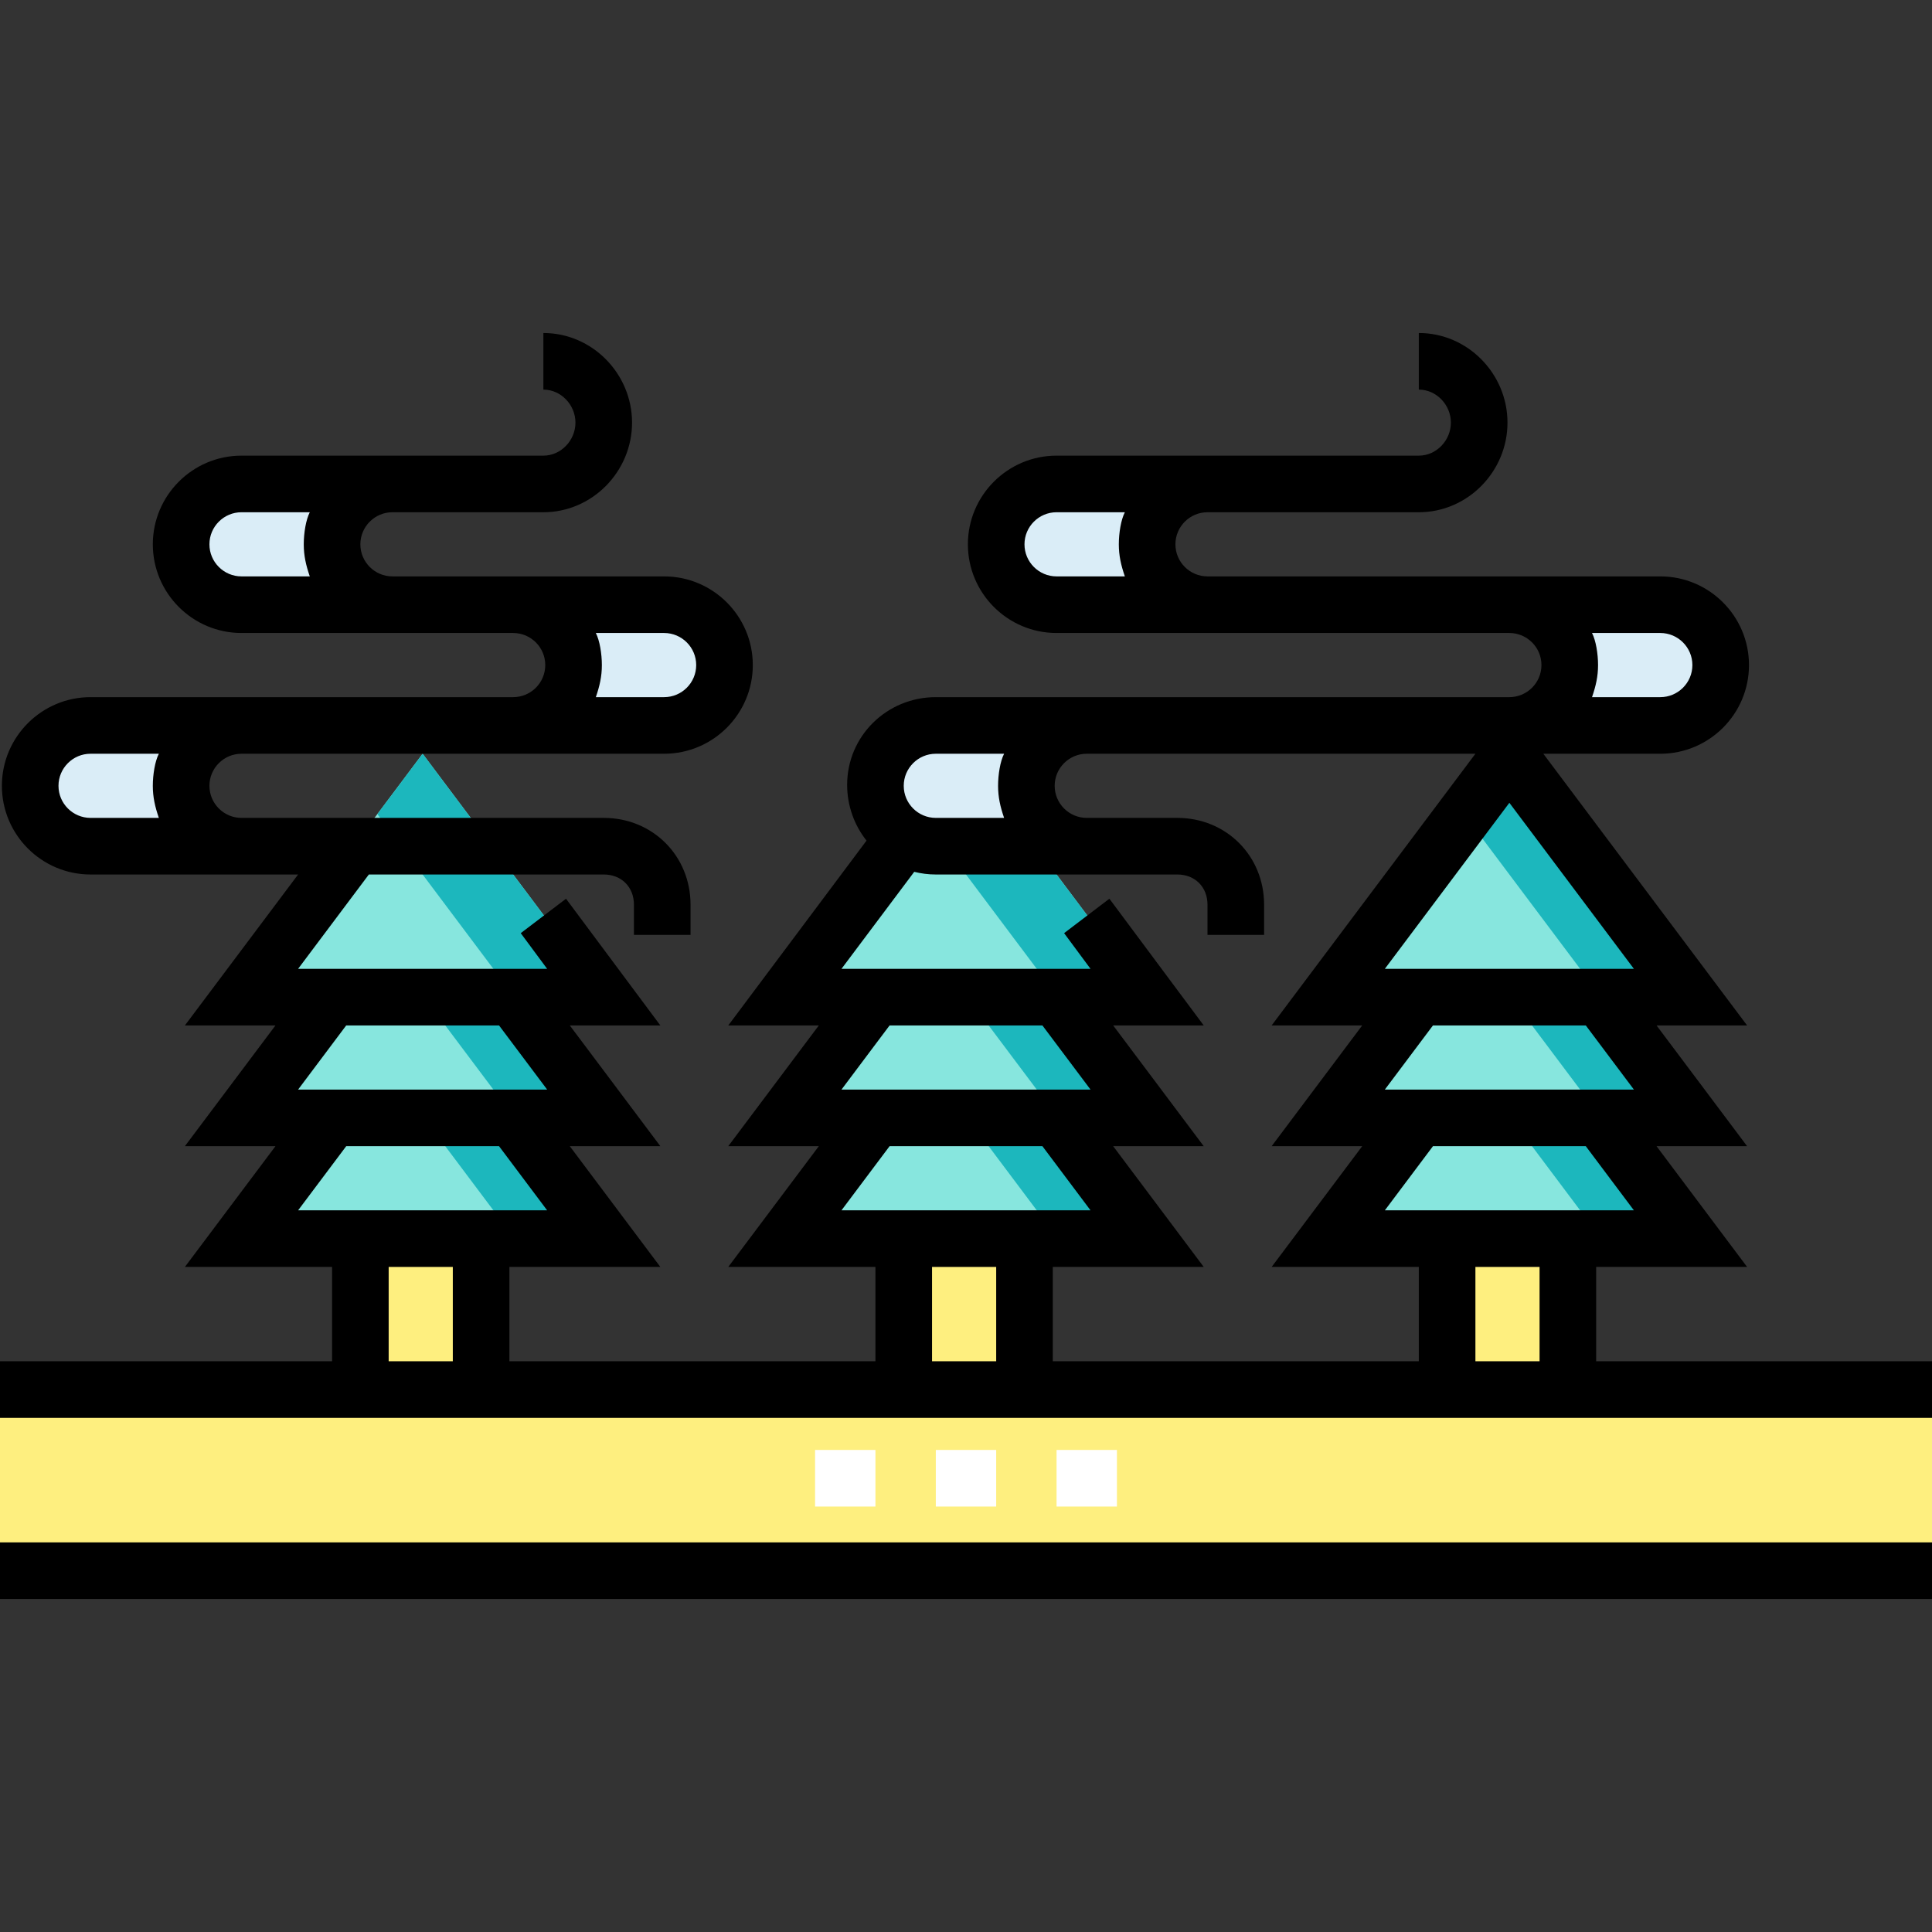 <?xml version="1.0" encoding="iso-8859-1"?>
<!-- Generator: Adobe Illustrator 19.0.0, SVG Export Plug-In . SVG Version: 6.00 Build 0)  -->
<svg version="1.1" id="Layer_1" xmlns="http://www.w3.org/2000/svg" xmlns:xlink="http://www.w3.org/1999/xlink" x="0px" y="0px"
	 viewBox="0 0 512 512" style="enable-background:new 0 0 512 512;" xml:space="preserve">
<rect x="0" y="0" width="512" height="512" fill="#333333" stroke="none"/>
<g>
	<rect y="367.75" style="fill:#FEEF7F;" width="512" height="48"/>
	<rect x="240" y="327.75" style="fill:#FEEF7F;" width="32" height="40"/>
	<polygon style="fill:#87E6DE;" points="304,327.75 208,327.75 256,263.75 	"/>
	<polygon style="fill:#1CB7BD;" points="256,263.75 244,279.75 280,327.75 304,327.75 	"/>
	<polygon style="fill:#87E6DE;" points="304,295.75 208,295.75 256,231.75 	"/>
	<polygon style="fill:#1CB7BD;" points="256,231.75 244,247.75 280,295.75 304,295.75 	"/>
	<polygon style="fill:#87E6DE;" points="304,263.75 208,263.75 256,199.75 	"/>
	<polygon style="fill:#1CB7BD;" points="256,199.75 244,215.75 280,263.75 304,263.75 	"/>
	<g>
		<rect x="384" y="327.75" style="fill:#FEEF7F;" width="32" height="40"/>
		<polygon style="fill:#87E6DE;" points="448,327.75 352,327.75 400,263.75 		"/>
		<polygon style="fill:#1CB7BD;" points="400,263.75 388,279.75 424,327.75 448,327.75 		"/>
		<polygon style="fill:#87E6DE;" points="448,295.75 352,295.75 400,231.75 		"/>
		<polygon style="fill:#1CB7BD;" points="400,231.75 388,247.75 424,295.75 448,295.75 		"/>
		<polygon style="fill:#87E6DE;" points="448,263.75 352,263.75 400,199.75 		"/>
		<polygon style="fill:#1CB7BD;" points="400,199.75 388,215.75 424,263.75 448,263.75 		"/>
	</g>
	<rect x="96" y="327.75" style="fill:#FEEF7F;" width="32" height="40"/>
	<polygon style="fill:#87E6DE;" points="160,327.75 64,327.75 112,263.75 	"/>
	<polygon style="fill:#1CB7BD;" points="112,263.75 100,279.75 136,327.75 160,327.75 	"/>
	<polygon style="fill:#87E6DE;" points="160,295.75 64,295.75 112,231.75 	"/>
	<polygon style="fill:#1CB7BD;" points="112,231.75 100,247.75 136,295.75 160,295.75 	"/>
	<polygon style="fill:#87E6DE;" points="160,263.75 64,263.75 112,199.75 	"/>
	<polygon style="fill:#1CB7BD;" points="112,199.75 100,215.75 136,263.75 160,263.75 	"/>
	<g>
		<path style="fill:#DAEDF7;" d="M136,191.75h40c8.84,0,16-7.16,16-16c0-4.42-1.79-8.42-4.68-11.32c-2.9-2.89-6.9-4.68-11.32-4.68
			h-40c4.42,0,8.42,1.79,11.32,4.68c2.89,2.9,4.68,6.9,4.68,11.32C152,184.59,144.84,191.75,136,191.75z"/>
		<path style="fill:#DAEDF7;" d="M104,159.75H64c-8.84,0-16-7.16-16-16c0-4.42,1.79-8.42,4.68-11.32c2.9-2.89,6.9-4.68,11.32-4.68
			h40c-4.42,0-8.42,1.79-11.32,4.68c-2.89,2.9-4.68,6.9-4.68,11.32C88,152.59,95.16,159.75,104,159.75z"/>
		<path style="fill:#DAEDF7;" d="M64,223.75H24c-8.84,0-16-7.16-16-16c0-4.42,1.79-8.42,4.68-11.32c2.9-2.89,6.9-4.68,11.32-4.68h40
			c-4.42,0-8.42,1.79-11.32,4.68c-2.89,2.9-4.68,6.9-4.68,11.32C48,216.59,55.16,223.75,64,223.75z"/>
	</g>
	<path style="fill:#DAEDF7;" d="M400,191.75h40c8.84,0,16-7.16,16-16c0-4.42-1.79-8.42-4.68-11.32c-2.9-2.89-6.9-4.68-11.32-4.68
		h-40c4.42,0,8.42,1.79,11.32,4.68c2.89,2.9,4.68,6.9,4.68,11.32C416,184.59,408.84,191.75,400,191.75z"/>
	<path style="fill:#DAEDF7;" d="M320,159.75h-40c-8.84,0-16-7.16-16-16c0-4.42,1.79-8.42,4.68-11.32c2.9-2.89,6.9-4.68,11.32-4.68
		h40c-4.42,0-8.42,1.79-11.32,4.68c-2.89,2.9-4.68,6.9-4.68,11.32C304,152.59,311.16,159.75,320,159.75z"/>
	<path style="fill:#DAEDF7;" d="M288,223.75h-40c-8.84,0-16-7.16-16-16c0-4.42,1.79-8.42,4.68-11.32c2.9-2.89,6.9-4.68,11.32-4.68
		h40c-4.42,0-8.42,1.79-11.32,4.68c-2.89,2.9-4.68,6.9-4.68,11.32C272,216.59,279.16,223.75,288,223.75z"/>
	<g>
		<g>
			<rect x="216" y="384.25" style="fill:#FFFFFF;" width="16" height="15"/>
		</g>
		<g>
			<rect x="248" y="384.25" style="fill:#FFFFFF;" width="16" height="15"/>
		</g>
		<g>
			<rect x="280" y="384.25" style="fill:#FFFFFF;" width="16" height="15"/>
		</g>
	</g>
	<g>
		<path d="M423,360.75v-25h40l-24-32h24l-24-32h24l-54-72h31c12.958,0,23.5-10.542,23.5-23.5s-10.542-23.5-23.5-23.5H320
			c-4.687,0-8.5-3.814-8.5-8.5s3.813-8.5,8.5-8.5h56c12.958,0,23.5-10.792,23.5-23.75S388.958,88.25,376,88.25v15
			c4.687,0,8.5,4.063,8.5,8.75s-3.813,8.75-8.5,8.75h-96c-12.958,0-23.5,10.542-23.5,23.5s10.542,23.5,23.5,23.5h120
			c4.687,0,8.5,3.814,8.5,8.5s-3.813,8.5-8.5,8.5H248c-12.958,0-23.5,10.292-23.5,23.25c0,5.535,1.928,10.75,5.141,14.77L193,271.75
			h24l-24,32h24l-24,32h39v25h-97v-25h40l-24-32h24l-24-32h24l-24.998-33.58l-12,9.125L145,256.75H79l18.75-25H160
			c4.687,0,8,3.314,8,8v8h15v-8c0-12.958-10.042-23-23-23H64c-4.687,0-8.5-3.814-8.5-8.5s3.813-8.5,8.5-8.5h112
			c12.958,0,23.5-10.542,23.5-23.5s-10.542-23.5-23.5-23.5h-72c-4.687,0-8.5-3.814-8.5-8.5s3.813-8.5,8.5-8.5h40
			c12.958,0,23.5-10.792,23.5-23.75S156.958,88.25,144,88.25v15c4.687,0,8.5,4.063,8.5,8.75s-3.813,8.75-8.5,8.75H64
			c-12.958,0-23.5,10.542-23.5,23.5s10.542,23.5,23.5,23.5h72c4.687,0,8.5,3.814,8.5,8.5s-3.813,8.5-8.5,8.5H24
			c-12.958,0-23.5,10.542-23.5,23.5s10.542,23.5,23.5,23.5h55l-30,40h24l-24,32h24l-24,32h39v25H0v15h512v-15H423z M421.903,167.75
			H440c4.687,0,8.5,3.814,8.5,8.5s-3.813,8.5-8.5,8.5h-18.097c1.027-3,1.597-5.503,1.597-8.5S422.93,169.75,421.903,167.75z
			 M298.097,152.75H280c-4.687,0-8.5-3.814-8.5-8.5s3.813-8.5,8.5-8.5h18.097c-1.027,2-1.597,5.503-1.597,8.5
			S297.07,149.75,298.097,152.75z M82.097,152.75H64c-4.687,0-8.5-3.814-8.5-8.5s3.813-8.5,8.5-8.5h18.097
			c-1.027,2-1.597,5.503-1.597,8.5S81.07,149.75,82.097,152.75z M157.903,167.75H176c4.687,0,8.5,3.814,8.5,8.5s-3.813,8.5-8.5,8.5
			h-18.097c1.027-3,1.597-5.503,1.597-8.5S158.93,169.75,157.903,167.75z M42.097,216.75H24c-4.687,0-8.5-3.814-8.5-8.5
			s3.813-8.5,8.5-8.5h18.097c-1.027,2-1.597,5.503-1.597,8.5S41.07,213.75,42.097,216.75z M91.75,271.75h40.5l12.75,17H79
			L91.75,271.75z M79,320.75l12.75-17h40.5l12.75,17H79z M120,360.75h-17v-25h17V360.75z M367,320.75l12.75-17h40.5l12.75,17H367z
			 M367,288.75l12.75-17h40.5l12.75,17H367z M433,256.75h-66l33-44L433,256.75z M248,199.75h18.097c-1.027,2-1.597,5.503-1.597,8.5
			s0.57,5.5,1.597,8.5H248c-4.687,0-8.5-3.814-8.5-8.5S243.313,199.75,248,199.75z M223,320.75l12.75-17h40.5l12.75,17H223z
			 M223,288.75l12.75-17h40.5l12.75,17H223z M264,360.75h-17v-25h17V360.75z M376,360.75h-97v-25h40l-24-32h24l-24-32h24l-25-33.583
			l-12,9.125l7,9.458h-66l19.281-25.707c1.832,0.46,3.747,0.707,5.719,0.707h64c4.687,0,8,3.314,8,8v8h15v-8
			c0-12.958-10.042-23-23-23h-24c-4.687,0-8.5-3.814-8.5-8.5s3.813-8.5,8.5-8.5h103l-54,72h24l-24,32h24l-24,32h39V360.75z
			 M408,360.75h-17v-25h17V360.75z"/>
		<rect y="408.75" width="512" height="15"/>
	</g>
</g>
<g>
</g>
<g>
</g>
<g>
</g>
<g>
</g>
<g>
</g>
<g>
</g>
<g>
</g>
<g>
</g>
<g>
</g>
<g>
</g>
<g>
</g>
<g>
</g>
<g>
</g>
<g>
</g>
<g>
</g>
</svg>

